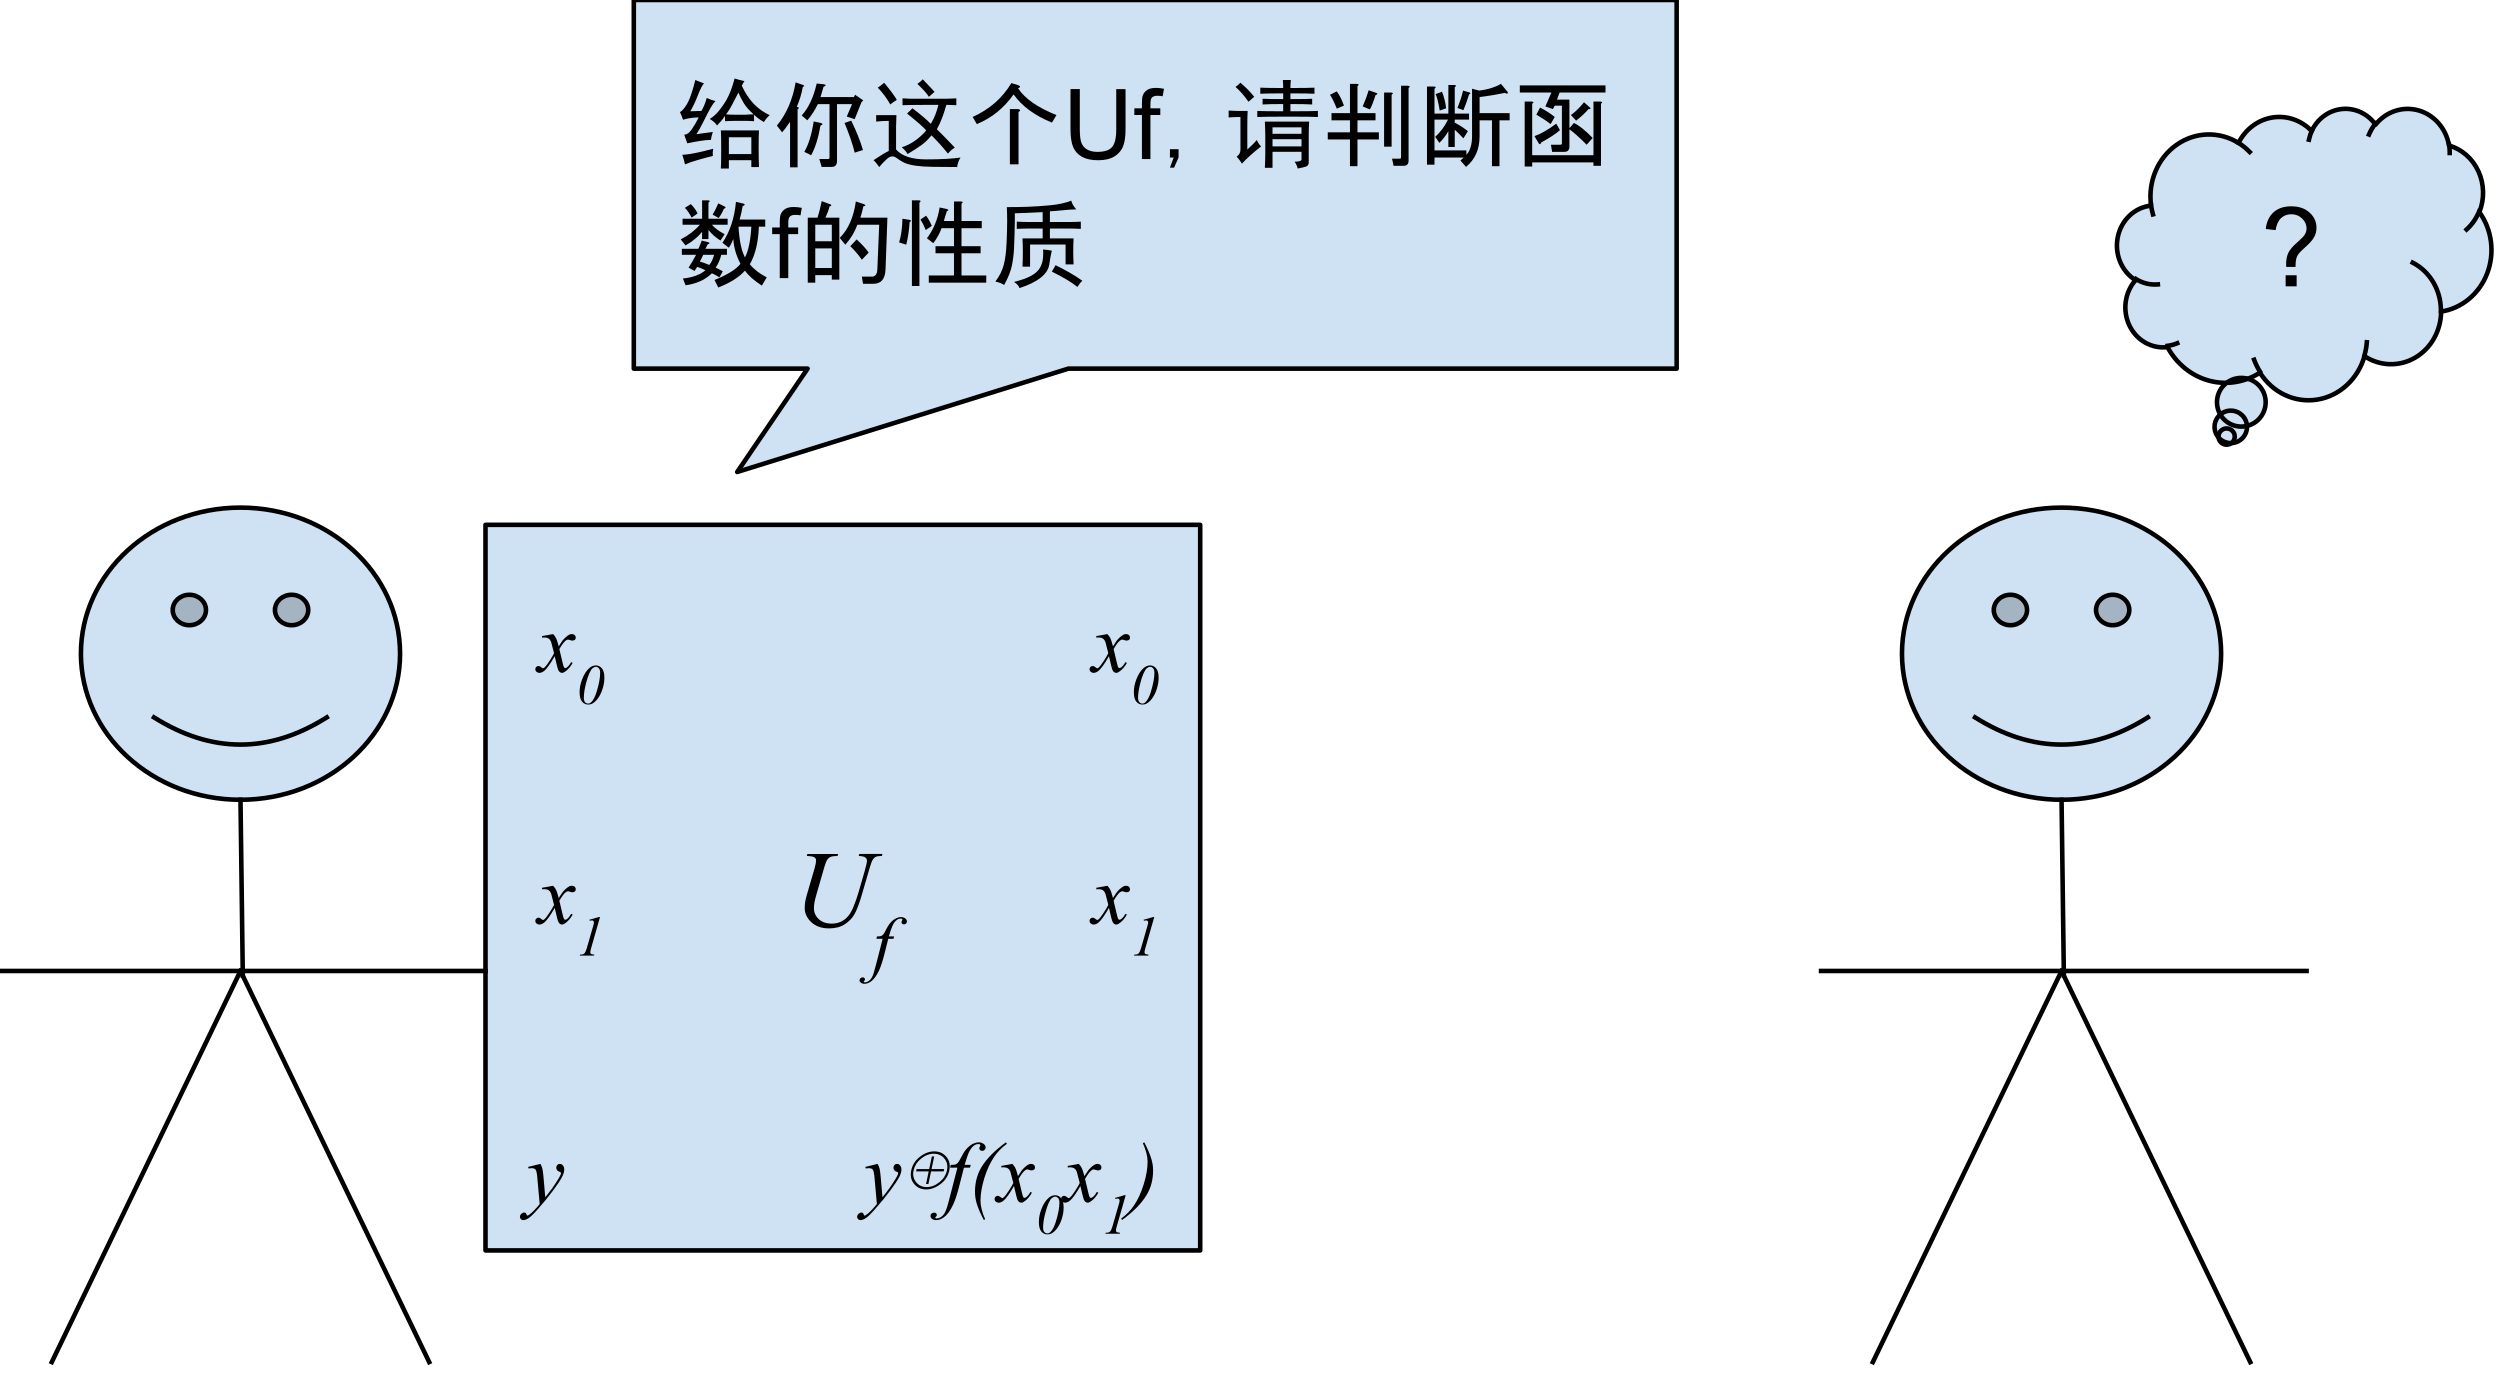 <svg version="1.1" viewBox="0.0 0.0 545.753 300.457" fill="none" stroke="none" stroke-linecap="square" stroke-miterlimit="10" xmlns:xlink="http://www.w3.org/1999/xlink" xmlns="http://www.w3.org/2000/svg"><clipPath id="p.0"><path d="m0 0l545.753 0l0 300.457l-545.753 0l0 -300.457z" clip-rule="nonzero"/></clipPath><g clip-path="url(#p.0)"><path fill="#000000" fill-opacity="0.0" d="m0 0l545.753 0l0 300.457l-545.753 0z" fill-rule="evenodd"/><path fill="#cfe2f3" d="m105.984 114.577l156.022 0l0 158.391l-156.022 0z" fill-rule="evenodd"/><path stroke="#000000" stroke-width="1.0" stroke-linejoin="round" stroke-linecap="butt" d="m105.984 114.577l156.022 0l0 158.391l-156.022 0z" fill-rule="evenodd"/><path fill="#000000" d="m176.247 186.422l6.719 0l-0.125 0.438q-1.031 0.016 -1.484 0.188q-0.438 0.172 -0.75 0.609q-0.297 0.422 -0.641 1.594l-1.625 5.625q-0.438 1.5 -0.516 1.969q-0.141 0.75 -0.141 1.406q0 1.406 1.047 2.391q1.062 0.984 2.828 0.984q1.156 0 2.062 -0.438q0.922 -0.453 1.562 -1.234q0.656 -0.797 1.188 -2.141q0.547 -1.359 0.969 -2.75l1.406 -4.844q0.516 -1.812 0.516 -2.375q0 -0.375 -0.359 -0.656q-0.344 -0.281 -1.438 -0.328l0.125 -0.438l5.047 0l-0.125 0.438q-0.891 0 -1.281 0.172q-0.391 0.156 -0.688 0.609q-0.297 0.438 -0.656 1.703l-1.719 5.891q-0.828 2.875 -1.578 4.234q-0.734 1.359 -2.141 2.281q-1.391 0.922 -3.469 0.922q-2.391 0 -3.859 -1.344q-1.453 -1.359 -1.453 -3.109q0 -0.688 0.125 -1.469q0.094 -0.516 0.453 -1.781l1.578 -5.406q0.328 -1.172 0.328 -1.719q0 -0.438 -0.344 -0.672q-0.328 -0.25 -1.672 -0.312l0.109 -0.438z" fill-rule="nonzero"/><path fill="#000000" d="m195.188 204.422l-0.141 0.516l-1.141 0l-0.859 3.422q-0.578 2.25 -1.156 3.5q-0.812 1.734 -1.766 2.406q-0.719 0.5 -1.438 0.5q-0.469 0 -0.797 -0.281q-0.25 -0.188 -0.25 -0.5q0 -0.25 0.203 -0.438q0.203 -0.188 0.484 -0.188q0.219 0 0.359 0.125q0.141 0.141 0.141 0.312q0 0.172 -0.156 0.328q-0.125 0.109 -0.125 0.156q0 0.078 0.047 0.109q0.078 0.062 0.219 0.062q0.344 0 0.719 -0.219q0.359 -0.203 0.656 -0.625q0.297 -0.422 0.547 -1.203q0.109 -0.328 0.594 -2.172l1.359 -5.297l-1.359 0l0.109 -0.516q0.641 0 0.891 -0.078q0.266 -0.094 0.484 -0.344q0.219 -0.266 0.562 -0.953q0.453 -0.938 0.875 -1.453q0.578 -0.703 1.219 -1.047q0.641 -0.344 1.203 -0.344q0.594 0 0.953 0.297q0.359 0.297 0.359 0.656q0 0.266 -0.188 0.453q-0.172 0.188 -0.453 0.188q-0.25 0 -0.406 -0.141q-0.141 -0.141 -0.141 -0.328q0 -0.125 0.094 -0.312q0.109 -0.188 0.109 -0.25q0 -0.109 -0.078 -0.156q-0.094 -0.078 -0.297 -0.078q-0.484 0 -0.875 0.312q-0.531 0.406 -0.938 1.297q-0.219 0.453 -0.781 2.281l1.156 0z" fill-rule="nonzero"/><path fill="#000000" fill-opacity="0.0" d="m108.515 119.748l55.663 0l0 26.511l-55.663 0z" fill-rule="evenodd"/><path fill="#000000" d="m120.749 138.418q0.453 0.484 0.672 0.953q0.172 0.328 0.547 1.719l0.797 -1.203q0.328 -0.438 0.781 -0.828q0.453 -0.391 0.797 -0.547q0.219 -0.094 0.484 -0.094q0.391 0 0.625 0.219q0.234 0.203 0.234 0.5q0 0.359 -0.141 0.484q-0.25 0.219 -0.578 0.219q-0.203 0 -0.422 -0.078q-0.422 -0.141 -0.562 -0.141q-0.219 0 -0.531 0.25q-0.562 0.469 -1.344 1.828l0.75 3.141q0.172 0.719 0.281 0.859q0.125 0.141 0.25 0.141q0.188 0 0.438 -0.203q0.5 -0.422 0.859 -1.094l0.328 0.156q-0.578 1.078 -1.469 1.781q-0.5 0.406 -0.844 0.406q-0.516 0 -0.812 -0.578q-0.188 -0.344 -0.797 -3.062q-1.406 2.469 -2.266 3.188q-0.562 0.453 -1.078 0.453q-0.359 0 -0.672 -0.266q-0.219 -0.203 -0.219 -0.531q0 -0.312 0.203 -0.5q0.203 -0.203 0.5 -0.203q0.281 0 0.609 0.281q0.234 0.219 0.375 0.219q0.109 0 0.281 -0.141q0.422 -0.359 1.156 -1.5q0.75 -1.156 0.969 -1.656q-0.562 -2.219 -0.609 -2.344q-0.203 -0.594 -0.547 -0.828q-0.328 -0.25 -0.984 -0.25q-0.219 0 -0.484 0.016l0 -0.328l2.422 -0.438z" fill-rule="nonzero"/><path fill="#000000" d="m130.092 145.261q0.781 0 1.312 0.656q0.531 0.641 0.531 2.047q0 1.203 -0.406 2.453q-0.391 1.25 -1.094 2.172q-0.578 0.719 -1.203 1.047q-0.359 0.172 -0.844 0.172q-0.797 0 -1.328 -0.641q-0.531 -0.656 -0.531 -2.062q0 -1.391 0.547 -2.797q0.625 -1.641 1.594 -2.484q0.641 -0.562 1.422 -0.562zm0.016 0.312q-0.359 0 -0.719 0.281q-0.359 0.281 -0.75 1.156q-0.391 0.875 -0.734 2.25q-0.453 1.797 -0.453 3.062q0 0.641 0.266 0.953q0.281 0.312 0.672 0.312q0.359 0 0.625 -0.25q0.703 -0.656 1.203 -2.234q0.797 -2.594 0.797 -4.219q0 -0.672 -0.281 -0.984q-0.266 -0.328 -0.625 -0.328z" fill-rule="nonzero"/><path fill="#000000" fill-opacity="0.0" d="m108.515 174.692l55.663 0l0 26.511l-55.663 0z" fill-rule="evenodd"/><path fill="#000000" d="m120.749 193.362q0.453 0.484 0.672 0.953q0.172 0.328 0.547 1.719l0.797 -1.203q0.328 -0.438 0.781 -0.828q0.453 -0.391 0.797 -0.547q0.219 -0.094 0.484 -0.094q0.391 0 0.625 0.219q0.234 0.203 0.234 0.5q0 0.359 -0.141 0.484q-0.25 0.219 -0.578 0.219q-0.203 0 -0.422 -0.078q-0.422 -0.141 -0.562 -0.141q-0.219 0 -0.531 0.25q-0.562 0.469 -1.344 1.828l0.75 3.141q0.172 0.719 0.281 0.859q0.125 0.141 0.25 0.141q0.188 0 0.438 -0.203q0.5 -0.422 0.859 -1.094l0.328 0.156q-0.578 1.078 -1.469 1.781q-0.5 0.406 -0.844 0.406q-0.516 0 -0.812 -0.578q-0.188 -0.344 -0.797 -3.062q-1.406 2.469 -2.266 3.188q-0.562 0.453 -1.078 0.453q-0.359 0 -0.672 -0.266q-0.219 -0.203 -0.219 -0.531q0 -0.312 0.203 -0.5q0.203 -0.203 0.5 -0.203q0.281 0 0.609 0.281q0.234 0.219 0.375 0.219q0.109 0 0.281 -0.141q0.422 -0.359 1.156 -1.5q0.75 -1.156 0.969 -1.656q-0.562 -2.219 -0.609 -2.344q-0.203 -0.594 -0.547 -0.828q-0.328 -0.25 -0.984 -0.25q-0.219 0 -0.484 0.016l0 -0.328l2.422 -0.438z" fill-rule="nonzero"/><path fill="#000000" d="m130.983 200.206l-1.953 6.812q-0.172 0.594 -0.172 0.859q0 0.234 0.156 0.359q0.156 0.109 0.734 0.156l-0.062 0.219l-3.125 0l0.078 -0.219q0.5 -0.016 0.656 -0.078q0.25 -0.109 0.375 -0.297q0.203 -0.281 0.422 -1.0l1.406 -4.891q0.125 -0.438 0.141 -0.516q0.016 -0.125 0.016 -0.234q0 -0.219 -0.125 -0.328q-0.109 -0.125 -0.312 -0.125q-0.156 0 -0.484 0.078l-0.078 -0.219l2.047 -0.578l0.281 0z" fill-rule="nonzero"/><path fill="#000000" fill-opacity="0.0" d="m105.984 235.409l55.663 0l0 26.828l-55.663 0z" fill-rule="evenodd"/><path fill="#000000" d="m117.968 254.079q0.312 0.531 0.422 1.0q0.125 0.453 0.25 1.797l0.391 4.484q0.547 -0.656 1.594 -2.078q0.5 -0.688 1.234 -1.875q0.438 -0.734 0.547 -1.031q0.047 -0.141 0.047 -0.297q0 -0.094 -0.062 -0.156q-0.062 -0.078 -0.328 -0.156q-0.266 -0.094 -0.453 -0.312q-0.172 -0.234 -0.172 -0.547q0 -0.359 0.219 -0.594q0.219 -0.234 0.547 -0.234q0.406 0 0.688 0.344q0.281 0.328 0.281 0.906q0 0.719 -0.5 1.656q-0.484 0.922 -1.891 2.844q-1.406 1.906 -3.391 4.156q-1.375 1.562 -2.047 1.969q-0.656 0.406 -1.141 0.406q-0.281 0 -0.484 -0.219q-0.219 -0.219 -0.219 -0.5q0 -0.359 0.297 -0.656q0.297 -0.281 0.641 -0.281q0.172 0 0.297 0.078q0.078 0.047 0.172 0.266q0.078 0.219 0.141 0.281q0.047 0.047 0.109 0.047q0.062 0 0.203 -0.094q0.5 -0.297 1.156 -0.969q0.875 -0.906 1.297 -1.469l-0.516 -5.766q-0.125 -1.438 -0.375 -1.75q-0.25 -0.312 -0.859 -0.312q-0.188 0 -0.688 0.062l-0.078 -0.344l2.672 -0.656z" fill-rule="nonzero"/><path fill="#000000" fill-opacity="0.0" d="m206.343 119.748l55.663 0l0 26.511l-55.663 0z" fill-rule="evenodd"/><path fill="#000000" d="m241.741 138.418q0.453 0.484 0.672 0.953q0.172 0.328 0.547 1.719l0.797 -1.203q0.328 -0.438 0.781 -0.828q0.453 -0.391 0.797 -0.547q0.219 -0.094 0.484 -0.094q0.391 0 0.625 0.219q0.234 0.203 0.234 0.5q0 0.359 -0.141 0.484q-0.25 0.219 -0.578 0.219q-0.203 0 -0.422 -0.078q-0.422 -0.141 -0.562 -0.141q-0.219 0 -0.531 0.25q-0.562 0.469 -1.344 1.828l0.75 3.141q0.172 0.719 0.281 0.859q0.125 0.141 0.25 0.141q0.188 0 0.438 -0.203q0.5 -0.422 0.859 -1.094l0.328 0.156q-0.578 1.078 -1.469 1.781q-0.5 0.406 -0.844 0.406q-0.516 0 -0.812 -0.578q-0.188 -0.344 -0.797 -3.062q-1.406 2.469 -2.266 3.188q-0.562 0.453 -1.078 0.453q-0.359 0 -0.672 -0.266q-0.219 -0.203 -0.219 -0.531q0 -0.312 0.203 -0.5q0.203 -0.203 0.5 -0.203q0.281 0 0.609 0.281q0.234 0.219 0.375 0.219q0.109 0 0.281 -0.141q0.422 -0.359 1.156 -1.5q0.75 -1.156 0.969 -1.656q-0.562 -2.219 -0.609 -2.344q-0.203 -0.594 -0.547 -0.828q-0.328 -0.25 -0.984 -0.25q-0.219 0 -0.484 0.016l0 -0.328l2.422 -0.438z" fill-rule="nonzero"/><path fill="#000000" d="m251.084 145.261q0.781 0 1.312 0.656q0.531 0.641 0.531 2.047q0 1.203 -0.406 2.453q-0.391 1.25 -1.094 2.172q-0.578 0.719 -1.203 1.047q-0.359 0.172 -0.844 0.172q-0.797 0 -1.328 -0.641q-0.531 -0.656 -0.531 -2.062q0 -1.391 0.547 -2.797q0.625 -1.641 1.594 -2.484q0.641 -0.562 1.422 -0.562zm0.016 0.312q-0.359 0 -0.719 0.281q-0.359 0.281 -0.75 1.156q-0.391 0.875 -0.734 2.25q-0.453 1.797 -0.453 3.062q0 0.641 0.266 0.953q0.281 0.312 0.672 0.312q0.359 0 0.625 -0.25q0.703 -0.656 1.203 -2.234q0.797 -2.594 0.797 -4.219q0 -0.672 -0.281 -0.984q-0.266 -0.328 -0.625 -0.328z" fill-rule="nonzero"/><path fill="#000000" fill-opacity="0.0" d="m206.343 174.692l55.663 0l0 26.511l-55.663 0z" fill-rule="evenodd"/><path fill="#000000" d="m241.741 193.362q0.453 0.484 0.672 0.953q0.172 0.328 0.547 1.719l0.797 -1.203q0.328 -0.438 0.781 -0.828q0.453 -0.391 0.797 -0.547q0.219 -0.094 0.484 -0.094q0.391 0 0.625 0.219q0.234 0.203 0.234 0.5q0 0.359 -0.141 0.484q-0.25 0.219 -0.578 0.219q-0.203 0 -0.422 -0.078q-0.422 -0.141 -0.562 -0.141q-0.219 0 -0.531 0.25q-0.562 0.469 -1.344 1.828l0.75 3.141q0.172 0.719 0.281 0.859q0.125 0.141 0.25 0.141q0.188 0 0.438 -0.203q0.5 -0.422 0.859 -1.094l0.328 0.156q-0.578 1.078 -1.469 1.781q-0.5 0.406 -0.844 0.406q-0.516 0 -0.812 -0.578q-0.188 -0.344 -0.797 -3.062q-1.406 2.469 -2.266 3.188q-0.562 0.453 -1.078 0.453q-0.359 0 -0.672 -0.266q-0.219 -0.203 -0.219 -0.531q0 -0.312 0.203 -0.5q0.203 -0.203 0.5 -0.203q0.281 0 0.609 0.281q0.234 0.219 0.375 0.219q0.109 0 0.281 -0.141q0.422 -0.359 1.156 -1.5q0.75 -1.156 0.969 -1.656q-0.562 -2.219 -0.609 -2.344q-0.203 -0.594 -0.547 -0.828q-0.328 -0.25 -0.984 -0.25q-0.219 0 -0.484 0.016l0 -0.328l2.422 -0.438z" fill-rule="nonzero"/><path fill="#000000" d="m251.974 200.206l-1.953 6.812q-0.172 0.594 -0.172 0.859q0 0.234 0.156 0.359q0.156 0.109 0.734 0.156l-0.062 0.219l-3.125 0l0.078 -0.219q0.5 -0.016 0.656 -0.078q0.25 -0.109 0.375 -0.297q0.203 -0.281 0.422 -1.0l1.406 -4.891q0.125 -0.438 0.141 -0.516q0.016 -0.125 0.016 -0.234q0 -0.219 -0.125 -0.328q-0.109 -0.125 -0.312 -0.125q-0.156 0 -0.484 0.078l-0.078 -0.219l2.047 -0.578l0.281 0z" fill-rule="nonzero"/><path fill="#000000" fill-opacity="0.0" d="m173.446 235.409l88.537 0l0 26.511l-88.537 0z" fill-rule="evenodd"/><path fill="#000000" d="m191.579 254.079q0.312 0.531 0.422 1.0q0.125 0.453 0.25 1.797l0.391 4.484q0.547 -0.656 1.594 -2.078q0.5 -0.688 1.234 -1.875q0.438 -0.734 0.547 -1.031q0.047 -0.141 0.047 -0.297q0 -0.094 -0.062 -0.156q-0.062 -0.078 -0.328 -0.156q-0.266 -0.094 -0.453 -0.312q-0.172 -0.234 -0.172 -0.547q0 -0.359 0.219 -0.594q0.219 -0.234 0.547 -0.234q0.406 0 0.688 0.344q0.281 0.328 0.281 0.906q0 0.719 -0.5 1.656q-0.484 0.922 -1.891 2.844q-1.406 1.906 -3.391 4.156q-1.375 1.562 -2.047 1.969q-0.656 0.406 -1.141 0.406q-0.281 0 -0.484 -0.219q-0.219 -0.219 -0.219 -0.5q0 -0.359 0.297 -0.656q0.297 -0.281 0.641 -0.281q0.172 0 0.297 0.078q0.078 0.047 0.172 0.266q0.078 0.219 0.141 0.281q0.047 0.047 0.109 0.047q0.062 0 0.203 -0.094q0.5 -0.297 1.156 -0.969q0.875 -0.906 1.297 -1.469l-0.516 -5.766q-0.125 -1.438 -0.375 -1.75q-0.25 -0.312 -0.859 -0.312q-0.188 0 -0.688 0.062l-0.078 -0.344l2.672 -0.656z" fill-rule="nonzero"/><path fill="#000000" d="m203.251 255.72l-0.578 2.75l-0.516 0l0.578 -2.75l-2.75 0l0.109 -0.516l2.75 0l0.578 -2.75l0.516 0l-0.578 2.75l2.75 0l-0.109 0.516l-2.75 0zm-0.953 3.422q1.484 0 2.844 -1.125q1.266 -1.031 1.578 -2.516q0.312 -1.484 -0.516 -2.531q-0.875 -1.109 -2.359 -1.109q-1.484 0 -2.828 1.109q-1.266 1.047 -1.578 2.531q-0.312 1.484 0.516 2.516q0.859 1.125 2.344 1.125zm3.234 -0.828q-1.641 1.344 -3.344 1.344q-1.703 0 -2.688 -1.266q-0.938 -1.188 -0.578 -2.891q0.359 -1.703 1.703 -2.828q1.625 -1.328 3.328 -1.328q1.703 0 2.703 1.266q0.938 1.188 0.578 2.891q-0.359 1.703 -1.703 2.813z" fill-rule="nonzero"/><path fill="#000000" d="m211.907 254.298l-0.156 0.609l-1.328 0l-1.016 3.984q-0.656 2.625 -1.328 4.062q-0.953 2.031 -2.062 2.812q-0.844 0.594 -1.672 0.594q-0.547 0 -0.938 -0.328q-0.281 -0.234 -0.281 -0.594q0 -0.297 0.234 -0.516q0.234 -0.203 0.578 -0.203q0.234 0 0.406 0.156q0.172 0.156 0.172 0.344q0 0.203 -0.188 0.375q-0.156 0.125 -0.156 0.203q0 0.078 0.062 0.125q0.094 0.062 0.266 0.062q0.391 0 0.828 -0.25q0.422 -0.25 0.766 -0.734q0.328 -0.484 0.625 -1.406q0.141 -0.375 0.688 -2.516l1.594 -6.172l-1.594 0l0.125 -0.609q0.766 0 1.062 -0.094q0.297 -0.109 0.547 -0.406q0.25 -0.297 0.656 -1.109q0.531 -1.094 1.031 -1.688q0.672 -0.812 1.406 -1.219q0.75 -0.406 1.406 -0.406q0.688 0 1.109 0.359q0.422 0.344 0.422 0.75q0 0.312 -0.219 0.531q-0.203 0.219 -0.531 0.219q-0.281 0 -0.469 -0.156q-0.172 -0.172 -0.172 -0.391q0 -0.141 0.109 -0.359q0.125 -0.219 0.125 -0.281q0 -0.141 -0.078 -0.203q-0.109 -0.094 -0.344 -0.094q-0.578 0 -1.031 0.375q-0.609 0.484 -1.094 1.516q-0.25 0.531 -0.891 2.656l1.328 0zm3.152 11.875l-0.297 0.141q-1.094 -2.062 -1.562 -3.641q-0.359 -1.25 -0.359 -2.5q0 -2.938 1.344 -5.266q1.672 -2.828 5.406 -5.531l0.219 0.312q-1.688 1.25 -2.75 2.797q-1.328 1.938 -2.172 4.672q-0.844 2.734 -0.844 4.969q0 1.719 1.016 4.047zm5.947 -12.094q0.453 0.484 0.672 0.953q0.172 0.328 0.547 1.719l0.797 -1.203q0.328 -0.438 0.781 -0.828q0.453 -0.391 0.797 -0.547q0.219 -0.094 0.484 -0.094q0.391 0 0.625 0.219q0.234 0.203 0.234 0.5q0 0.359 -0.141 0.484q-0.25 0.219 -0.578 0.219q-0.203 0 -0.422 -0.078q-0.422 -0.141 -0.562 -0.141q-0.219 0 -0.531 0.25q-0.562 0.469 -1.344 1.828l0.75 3.141q0.172 0.719 0.281 0.859q0.125 0.141 0.25 0.141q0.188 0 0.438 -0.203q0.5 -0.422 0.859 -1.094l0.328 0.156q-0.578 1.078 -1.469 1.781q-0.5 0.406 -0.844 0.406q-0.516 0 -0.812 -0.578q-0.188 -0.344 -0.797 -3.062q-1.406 2.469 -2.266 3.188q-0.562 0.453 -1.078 0.453q-0.359 0 -0.672 -0.266q-0.219 -0.203 -0.219 -0.531q0 -0.312 0.203 -0.5q0.203 -0.203 0.5 -0.203q0.281 0 0.609 0.281q0.234 0.219 0.375 0.219q0.109 0 0.281 -0.141q0.422 -0.359 1.156 -1.5q0.75 -1.156 0.969 -1.656q-0.562 -2.219 -0.609 -2.344q-0.203 -0.594 -0.547 -0.828q-0.328 -0.25 -0.984 -0.25q-0.219 0 -0.484 0.016l0 -0.328l2.422 -0.438z" fill-rule="nonzero"/><path fill="#000000" d="m230.349 260.923q0.781 0 1.312 0.656q0.531 0.641 0.531 2.047q0 1.203 -0.406 2.453q-0.391 1.25 -1.094 2.172q-0.578 0.719 -1.203 1.047q-0.359 0.172 -0.844 0.172q-0.797 0 -1.328 -0.641q-0.531 -0.656 -0.531 -2.062q0 -1.391 0.547 -2.797q0.625 -1.641 1.594 -2.484q0.641 -0.562 1.422 -0.562zm0.016 0.312q-0.359 0 -0.719 0.281q-0.359 0.281 -0.75 1.156q-0.391 0.875 -0.734 2.25q-0.453 1.797 -0.453 3.062q0 0.641 0.266 0.953q0.281 0.312 0.672 0.312q0.359 0 0.625 -0.25q0.703 -0.656 1.203 -2.234q0.797 -2.594 0.797 -4.219q0 -0.672 -0.281 -0.984q-0.266 -0.328 -0.625 -0.328z" fill-rule="nonzero"/><path fill="#000000" d="m235.505 254.079q0.453 0.484 0.672 0.953q0.172 0.328 0.547 1.719l0.797 -1.203q0.328 -0.438 0.781 -0.828q0.453 -0.391 0.797 -0.547q0.219 -0.094 0.484 -0.094q0.391 0 0.625 0.219q0.234 0.203 0.234 0.5q0 0.359 -0.141 0.484q-0.25 0.219 -0.578 0.219q-0.203 0 -0.422 -0.078q-0.422 -0.141 -0.562 -0.141q-0.219 0 -0.531 0.25q-0.562 0.469 -1.344 1.828l0.75 3.141q0.172 0.719 0.281 0.859q0.125 0.141 0.25 0.141q0.188 0 0.438 -0.203q0.5 -0.422 0.859 -1.094l0.328 0.156q-0.578 1.078 -1.469 1.781q-0.5 0.406 -0.844 0.406q-0.516 0 -0.812 -0.578q-0.188 -0.344 -0.797 -3.062q-1.406 2.469 -2.266 3.188q-0.562 0.453 -1.078 0.453q-0.359 0 -0.672 -0.266q-0.219 -0.203 -0.219 -0.531q0 -0.312 0.203 -0.5q0.203 -0.203 0.5 -0.203q0.281 0 0.609 0.281q0.234 0.219 0.375 0.219q0.109 0 0.281 -0.141q0.422 -0.359 1.156 -1.5q0.75 -1.156 0.969 -1.656q-0.562 -2.219 -0.609 -2.344q-0.203 -0.594 -0.547 -0.828q-0.328 -0.25 -0.984 -0.25q-0.219 0 -0.484 0.016l0 -0.328l2.422 -0.438z" fill-rule="nonzero"/><path fill="#000000" d="m245.739 260.923l-1.953 6.812q-0.172 0.594 -0.172 0.859q0 0.234 0.156 0.359q0.156 0.109 0.734 0.156l-0.062 0.219l-3.125 0l0.078 -0.219q0.5 -0.016 0.656 -0.078q0.25 -0.109 0.375 -0.297q0.203 -0.281 0.422 -1.0l1.406 -4.891q0.125 -0.438 0.141 -0.516q0.016 -0.125 0.016 -0.234q0 -0.219 -0.125 -0.328q-0.109 -0.125 -0.312 -0.125q-0.156 0 -0.484 0.078l-0.078 -0.219l2.047 -0.578l0.281 0z" fill-rule="nonzero"/><path fill="#000000" d="m249.489 249.548l0.312 -0.172q1.078 2.062 1.547 3.641q0.375 1.234 0.375 2.5q0 2.938 -1.359 5.25q-1.688 2.859 -5.406 5.547l-0.219 -0.281q1.688 -1.25 2.75 -2.797q1.328 -1.922 2.172 -4.656q0.859 -2.75 0.859 -4.984q0 -1.719 -1.031 -4.047z" fill-rule="nonzero"/><path fill="#cfe2f3" d="m17.664 142.701l0 0c0 -17.612 15.596 -31.89 34.835 -31.89c19.239 0 34.835 14.278 34.835 31.89c0 17.612 -15.596 31.89 -34.835 31.89c-19.239 0 -34.835 -14.278 -34.835 -31.89z" fill-rule="evenodd"/><path fill="#a5b4c2" d="m37.71 133.163c0 -1.835 1.625 -3.322 3.629 -3.322c2.004 0 3.629 1.487 3.629 3.322c0 1.835 -1.625 3.322 -3.629 3.322c-2.004 0 -3.629 -1.487 -3.629 -3.322m22.32 0c0 -1.835 1.625 -3.322 3.629 -3.322c2.004 0 3.629 1.487 3.629 3.322c0 1.835 -1.625 3.322 -3.629 3.322c-2.004 0 -3.629 -1.487 -3.629 -3.322" fill-rule="evenodd"/><path fill="#000000" fill-opacity="0.0" d="m33.618 156.608q18.881 11.871 37.717 0" fill-rule="evenodd"/><path fill="#000000" fill-opacity="0.0" d="m17.664 142.701l0 0c0 -17.612 15.596 -31.89 34.835 -31.89c19.239 0 34.835 14.278 34.835 31.89c0 17.612 -15.596 31.89 -34.835 31.89c-19.239 0 -34.835 -14.278 -34.835 -31.89z" fill-rule="evenodd"/><path stroke="#000000" stroke-width="1.0" stroke-linejoin="round" stroke-linecap="butt" d="m37.71 133.163c0 -1.835 1.625 -3.322 3.629 -3.322c2.004 0 3.629 1.487 3.629 3.322c0 1.835 -1.625 3.322 -3.629 3.322c-2.004 0 -3.629 -1.487 -3.629 -3.322m22.32 0c0 -1.835 1.625 -3.322 3.629 -3.322c2.004 0 3.629 1.487 3.629 3.322c0 1.835 -1.625 3.322 -3.629 3.322c-2.004 0 -3.629 -1.487 -3.629 -3.322" fill-rule="evenodd"/><path stroke="#000000" stroke-width="1.0" stroke-linejoin="round" stroke-linecap="butt" d="m33.618 156.608q18.881 11.871 37.717 0" fill-rule="evenodd"/><path stroke="#000000" stroke-width="1.0" stroke-linejoin="round" stroke-linecap="butt" d="m17.664 142.701l0 0c0 -17.612 15.596 -31.89 34.835 -31.89c19.239 0 34.835 14.278 34.835 31.89c0 17.612 -15.596 31.89 -34.835 31.89c-19.239 0 -34.835 -14.278 -34.835 -31.89z" fill-rule="evenodd"/><path fill="#000000" fill-opacity="0.0" d="m0 211.961l105.984 0" fill-rule="evenodd"/><path stroke="#000000" stroke-width="1.0" stroke-linejoin="round" stroke-linecap="butt" d="m0 211.961l105.984 0" fill-rule="evenodd"/><path fill="#000000" fill-opacity="0.0" d="m52.499 211.961l-41.197 85.386" fill-rule="evenodd"/><path stroke="#000000" stroke-width="1.0" stroke-linejoin="round" stroke-linecap="butt" d="m52.499 211.961l-41.197 85.386" fill-rule="evenodd"/><path fill="#000000" fill-opacity="0.0" d="m52.499 211.961l41.197 85.386" fill-rule="evenodd"/><path stroke="#000000" stroke-width="1.0" stroke-linejoin="round" stroke-linecap="butt" d="m52.499 211.961l41.197 85.386" fill-rule="evenodd"/><path fill="#000000" fill-opacity="0.0" d="m52.499 174.591l0.504 38.362" fill-rule="evenodd"/><path stroke="#000000" stroke-width="1.0" stroke-linejoin="round" stroke-linecap="butt" d="m52.499 174.591l0.504 38.362" fill-rule="evenodd"/><path fill="#cfe2f3" d="m415.205 142.701l0 0c0 -17.612 15.596 -31.89 34.835 -31.89c19.239 0 34.835 14.278 34.835 31.89c0 17.612 -15.596 31.89 -34.835 31.89c-19.239 0 -34.835 -14.278 -34.835 -31.89z" fill-rule="evenodd"/><path fill="#a5b4c2" d="m435.251 133.163c0 -1.835 1.625 -3.322 3.629 -3.322c2.004 0 3.629 1.487 3.629 3.322c0 1.835 -1.625 3.322 -3.629 3.322c-2.004 0 -3.629 -1.487 -3.629 -3.322m22.32 0c0 -1.835 1.625 -3.322 3.629 -3.322c2.004 0 3.629 1.487 3.629 3.322c0 1.835 -1.625 3.322 -3.629 3.322c-2.004 0 -3.629 -1.487 -3.629 -3.322" fill-rule="evenodd"/><path fill="#000000" fill-opacity="0.0" d="m431.159 156.608q18.881 11.871 37.717 0" fill-rule="evenodd"/><path fill="#000000" fill-opacity="0.0" d="m415.205 142.701l0 0c0 -17.612 15.596 -31.89 34.835 -31.89c19.239 0 34.835 14.278 34.835 31.89c0 17.612 -15.596 31.89 -34.835 31.89c-19.239 0 -34.835 -14.278 -34.835 -31.89z" fill-rule="evenodd"/><path stroke="#000000" stroke-width="1.0" stroke-linejoin="round" stroke-linecap="butt" d="m435.251 133.163c0 -1.835 1.625 -3.322 3.629 -3.322c2.004 0 3.629 1.487 3.629 3.322c0 1.835 -1.625 3.322 -3.629 3.322c-2.004 0 -3.629 -1.487 -3.629 -3.322m22.32 0c0 -1.835 1.625 -3.322 3.629 -3.322c2.004 0 3.629 1.487 3.629 3.322c0 1.835 -1.625 3.322 -3.629 3.322c-2.004 0 -3.629 -1.487 -3.629 -3.322" fill-rule="evenodd"/><path stroke="#000000" stroke-width="1.0" stroke-linejoin="round" stroke-linecap="butt" d="m431.159 156.608q18.881 11.871 37.717 0" fill-rule="evenodd"/><path stroke="#000000" stroke-width="1.0" stroke-linejoin="round" stroke-linecap="butt" d="m415.205 142.701l0 0c0 -17.612 15.596 -31.89 34.835 -31.89c19.239 0 34.835 14.278 34.835 31.89c0 17.612 -15.596 31.89 -34.835 31.89c-19.239 0 -34.835 -14.278 -34.835 -31.89z" fill-rule="evenodd"/><path fill="#000000" fill-opacity="0.0" d="m397.541 211.961l105.984 0" fill-rule="evenodd"/><path stroke="#000000" stroke-width="1.0" stroke-linejoin="round" stroke-linecap="butt" d="m397.541 211.961l105.984 0" fill-rule="evenodd"/><path fill="#000000" fill-opacity="0.0" d="m450.039 211.961l-41.197 85.386" fill-rule="evenodd"/><path stroke="#000000" stroke-width="1.0" stroke-linejoin="round" stroke-linecap="butt" d="m450.039 211.961l-41.197 85.386" fill-rule="evenodd"/><path fill="#000000" fill-opacity="0.0" d="m450.039 211.961l41.197 85.386" fill-rule="evenodd"/><path stroke="#000000" stroke-width="1.0" stroke-linejoin="round" stroke-linecap="butt" d="m450.039 211.961l41.197 85.386" fill-rule="evenodd"/><path fill="#000000" fill-opacity="0.0" d="m450.039 174.591l0.504 38.362" fill-rule="evenodd"/><path stroke="#000000" stroke-width="1.0" stroke-linejoin="round" stroke-linecap="butt" d="m450.039 174.591l0.504 38.362" fill-rule="evenodd"/><path fill="#cfe2f3" d="m138.362 0l37.942 0l0 0l56.913 0l132.798 0l0 46.942l0 0l0 20.118l0 13.412l-132.798 0l-72.284 22.564l15.37 -22.564l-37.942 0l0 -13.412l0 -20.118l0 0z" fill-rule="evenodd"/><path stroke="#000000" stroke-width="1.0" stroke-linejoin="round" stroke-linecap="butt" d="m138.362 0l37.942 0l0 0l56.913 0l132.798 0l0 46.942l0 0l0 20.118l0 13.412l-132.798 0l-72.284 22.564l15.37 -22.564l-37.942 0l0 -13.412l0 -20.118l0 0z" fill-rule="evenodd"/><path fill="#000000" d="m164.018 36.466l0 -1.5l-4.906 0l0 1.828l-1.75 0q0.078 -1.0 0.078 -4.0q0 -3.0 -0.078 -4.328l8.328 0q-0.078 1.078 -0.078 3.828q0 2.75 0.078 4.172l-1.672 0zm-1.5 -18.75q-0.328 0.422 -0.578 1.0q1.078 2.344 2.578 3.922q1.5 1.578 3.5 2.5q-0.75 0.656 -1.25 1.5q-1.328 -0.75 -2.156 -1.594l0 1.422q-0.922 -0.078 -1.672 -0.078l-2.672 0q-1.0 0 -2.0 0.078l0 -1.172q-0.578 0.922 -1.734 2.094q-0.594 -0.844 -1.594 -1.422q1.094 -0.672 2.0 -1.781q0.922 -1.125 1.547 -2.203q0.625 -1.094 1.078 -2.297q0.453 -1.219 0.797 -2.547q1.078 0.328 2.156 0.578zm-8.828 0.5q-0.5 0.422 -1.328 2.547q-0.828 2.125 -1.672 3.531l2.422 -0.078q0.672 -1.078 1.172 -2.828q0.906 0.422 1.906 0.672q-0.5 0.5 -1.0 1.375q-0.5 0.859 -1.547 2.953q-1.031 2.078 -1.609 2.906q2.0 -0.25 3.578 -0.5q-0.328 1.0 -0.422 1.75q-1.0 0 -2.375 0.219q-1.375 0.203 -2.781 0.531q-0.344 -1.0 -0.672 -1.906q0.828 0 1.578 -1.047q0.75 -1.047 1.594 -2.703q-0.844 0 -1.766 0.125q-0.906 0.125 -1.656 0.375q-0.25 -0.75 -0.672 -1.672q0.672 -0.328 1.547 -1.781q0.875 -1.469 1.797 -5.219q1.0 0.422 1.906 0.75zm10.328 15.422l0 -3.672l-4.906 0l0 3.672l4.906 0zm0.5 -8.672q-1.406 -1.25 -2.125 -2.406q-0.703 -1.172 -1.203 -2.344q-0.672 1.25 -1.25 2.422q-0.578 1.172 -1.422 2.328q0.75 0.078 1.75 0.078l2.5 0q0.844 -0.078 1.75 -0.078zm-15.578 8.828q1.422 -0.078 3.172 -0.453q1.75 -0.375 3.578 -0.875q-0.156 0.828 -0.078 1.578q-1.078 0.25 -3.0 0.797q-1.922 0.547 -3.078 1.047q-0.25 -1.172 -0.594 -2.094z" fill-rule="nonzero"/><path fill="#000000" d="m174.112 36.529l-1.641 0l0 -9.938q-1.312 1.891 -1.734 2.297l-1.141 -1.469q3.109 -3.781 4.094 -9.438l1.641 0.578q0.5 0.234 -0.078 0.406q-0.406 2.297 -1.312 4.344l0.328 0.078q0.25 0.25 -0.156 0.5l0 12.641zm5.078 -9.688q0.734 0.25 -0.078 0.578q-0.734 4.172 -2.047 6.469l-1.484 -0.734q1.391 -2.375 2.047 -6.641l1.562 0.328zm-0.078 -5.656l7.297 0l0.25 -0.5l1.797 1.234l-0.406 0.406l-1.469 3.688l-1.734 -0.562l1.156 -2.719l-3.281 0l0 12.391q0 1.312 -1.156 1.312l-2.203 0l-0.5 -1.719l1.891 0q0.328 0 0.328 -0.328l0 -11.656l-2.547 0q-1.062 2.141 -2.297 3.531l-1.234 -1.062q2.219 -2.375 3.281 -6.969l1.562 0.156q0.828 0.172 -0.078 0.578l-0.656 2.219zm6.719 5.156q1.812 3.781 2.547 6.406l-1.797 0.578q-0.656 -2.719 -2.219 -6.484l1.469 -0.5z" fill-rule="nonzero"/><path fill="#000000" d="m199.19 23.638q2.828 2.156 4.0 3.406q1.156 -1.906 1.656 -4.156q-6.328 0 -7.828 0.078l0 -1.5q1.5 0.094 2.344 0.094l6.656 0q1.25 0 2.75 -0.094l0 1.5q-1.672 -0.078 -2.172 -0.078q-0.906 3.25 -2.078 5.328l1.75 1.75q0.922 0.922 2.172 2.25q-0.922 0.578 -1.5 1.328q-0.922 -1.156 -1.641 -1.953q-0.703 -0.797 -1.953 -2.047q-1.078 1.344 -2.25 2.172q-1.156 0.828 -2.984 1.922q-0.25 -0.594 -1.25 -1.5q1.5 -0.422 2.984 -1.5q1.5 -1.094 2.344 -2.172q-0.922 -1.078 -4.172 -3.672l1.172 -1.156zm-8.5 11.328q2.5 -1.672 3.328 -2.0l0 -6.578q-1.406 0 -2.75 0.156l0 -1.406l4.422 0q-0.078 1.5 -0.078 2.5l0 5.0q1.906 2.156 6.578 2.156q4.75 0 7.5 -0.406q-0.594 0.906 -0.75 2.078q-3.172 0 -5.391 -0.047q-2.203 -0.031 -3.656 -0.25q-1.453 -0.203 -2.328 -0.578q-0.875 -0.375 -1.875 -1.125q-1.0 -0.75 -2.094 0.25q-1.078 1.0 -1.656 1.75q-0.75 -1.078 -1.25 -1.5zm2.328 -16.906q2.25 2.75 2.75 3.75q-0.828 0.5 -1.406 1.0q-1.25 -2.172 -2.75 -3.672q0.656 -0.422 1.406 -1.078zm9.75 3.078q-0.422 -0.828 -2.5 -2.828q0.75 -0.5 1.172 -1.0q2.156 2.25 2.578 2.75q-0.5 0.406 -1.25 1.078z" fill-rule="nonzero"/><path fill="#000000" d="m221.268 20.607q-3.188 4.516 -8.031 6.484l-0.906 -1.562q5.5 -2.469 8.453 -7.391l1.391 0.422q0.984 0.328 0.078 0.734q2.219 3.359 8.375 5.828l-0.984 1.641q-5.656 -2.297 -8.375 -6.156zm0.984 3.203q0.828 0.156 0.094 0.656l0 11.406l-1.891 0l0 -12.062l1.797 0z" fill-rule="nonzero"/><path fill="#000000" d="m243.675 19.451l2.031 0l0 8.812q0 2.312 -0.531 3.672q-0.516 1.344 -1.875 2.203q-1.359 0.844 -3.562 0.844q-2.141 0 -3.516 -0.734q-1.359 -0.75 -1.953 -2.141q-0.578 -1.406 -0.578 -3.844l0 -8.812l2.031 0l0 8.812q0 1.984 0.359 2.938q0.375 0.938 1.266 1.453q0.906 0.5 2.219 0.5q2.219 0 3.156 -1.0q0.953 -1.016 0.953 -3.891l0 -8.812zm5.606 15.266l0 -9.609l-1.656 0l0 -1.453l1.656 0l0 -1.172q0 -1.109 0.188 -1.656q0.281 -0.734 0.953 -1.188q0.688 -0.453 1.922 -0.453q0.781 0 1.75 0.188l-0.281 1.641q-0.594 -0.109 -1.109 -0.109q-0.859 0 -1.219 0.375q-0.344 0.359 -0.344 1.359l0 1.016l2.156 0l0 1.453l-2.156 0l0 9.609l-1.859 0z" fill-rule="nonzero"/><path fill="#000000" d="m255.393 32.576l1.891 0l0 1.812l-0.984 2.219l-0.906 0l0.828 -2.219l-0.828 0l0 -1.812z" fill-rule="nonzero"/><path fill="#000000" d="m276.214 29.888q0 -1.422 -0.094 -3.344l9.672 0q-0.094 1.422 -0.094 2.844l0 6.0q0 0.75 -0.547 0.953q-0.531 0.203 -1.859 0.453q-0.172 -0.75 -0.672 -1.5q1.5 0 1.5 -0.5l0 -1.656l-6.328 0l0 3.5l-1.672 0q0.094 -1.672 0.094 -3.25l0 -3.5zm-1.75 -5.672q1.328 0.078 5.656 0.078l0 -1.578q-3.156 0 -4.5 0.094l0 -1.25q1.344 0.078 4.5 0.078l0 -1.25q-3.578 0 -5.0 0.078l0 -1.328q1.5 0.078 5.0 0.078q0 -0.906 -0.078 -1.75l1.75 0q-0.094 0.922 -0.094 1.75q3.922 0 5.25 -0.078l0 1.328q-1.328 -0.078 -5.25 -0.078l0 1.25q3.672 0 4.75 -0.078l0 1.25q-1.25 -0.094 -4.75 -0.094l0 1.578q4.75 0 6.0 -0.078l0 1.328q-1.078 -0.078 -6.5 -0.078q-5.328 0 -6.734 0.078l0 -1.328zm0.828 7.75q-1.078 0.828 -2.25 1.875q-1.172 1.047 -1.922 1.875q-0.578 -0.922 -1.156 -1.5q0.828 -0.578 0.828 -1.578l0 -7.094q-1.25 0 -2.578 0.094l0 -1.5q1.078 0.078 1.75 0.078l2.406 0q-0.078 1.328 -0.078 3.0l0 5.422q1.328 -1.172 2.078 -2.094q0.344 0.844 0.922 1.422zm8.828 0l0 -1.578l-6.328 0l0 1.578l6.328 0zm0 -2.75l0 -1.422l-6.328 0l0 1.422l6.328 0zm-11.578 -7.0q-1.25 -1.828 -2.828 -3.25q0.578 -0.406 1.078 -0.906q1.922 1.656 3.0 3.078q-0.75 0.672 -1.25 1.078z" fill-rule="nonzero"/><path fill="#000000" d="m297.479 23.232q0.734 -1.641 1.312 -3.531l1.641 0.578q0.578 0.25 -0.156 0.484q-0.75 2.391 -1.234 3.125l-1.562 -0.656zm-5.656 0.484q-0.734 -1.875 -1.484 -3.031l1.484 -0.734q0.906 1.234 1.562 3.109l-1.562 0.656zm11.891 -3.516q0.656 0.078 0.078 0.484l0 11.328l-1.641 0l0 -11.812l1.562 0zm3.688 -1.484q0.656 0.078 0.094 0.5l0 15.828q0 1.156 -1.078 1.156l-2.203 0l-0.328 -1.562l1.641 0q0.328 0 0.328 -0.328l0 -15.594l1.547 0zm-7.125 7.547l-3.938 0l0 2.625l4.672 0l0 1.562l-4.672 0l0 5.828l-1.641 0l0 -5.828l-4.844 0l0 -1.562l4.844 0l0 -2.625l-4.031 0l0 -1.562l4.031 0l0 -6.391l1.547 0q0.656 0.078 0.094 0.484l0 5.906l3.938 0l0 1.562zm17.875 -2.703q0.828 -1.969 1.234 -3.781l1.469 0.422q0.328 0.234 -0.156 0.406q-0.5 1.719 -1.234 3.438l-1.312 -0.484zm11.0 -3.453q0.078 0.578 -0.656 0.172q-2.719 0.578 -5.5 0.906l0 3.516l6.562 0l0 1.562l-2.219 0l0 10.016l-1.641 0l0 -10.016l-2.703 0l0 3.531q0 4.188 -2.953 6.641l-1.234 -1.391l0.734 -0.656l-6.391 0l0 1.562l-1.641 0l0 -17.062l1.562 0q0.656 0.078 0.078 0.484l0 5.422l3.031 0l0 -6.234l1.312 0q0.656 0.078 0.078 0.484l0 5.75l3.125 0l0 1.312l-3.125 0l0 0.656q1.812 0.984 2.875 1.875l-0.984 1.562q-0.734 -0.812 -1.891 -1.891l0 3.781l-1.391 0l0 -3.453q-0.906 1.562 -1.969 2.547l-0.906 -1.312q1.734 -1.562 2.797 -3.766l-2.953 0l0 6.719l6.969 0l0 0.984q1.234 -1.391 1.234 -4.094l0 -10.344l1.562 0.406q2.781 -0.328 4.75 -1.469l1.484 1.797zm-14.859 4.031q-0.406 -2.469 -0.891 -3.609l1.391 -0.5q0.656 1.641 0.906 3.609l-1.406 0.5zm29.297 2.703q1.719 0.812 4.094 3.281l-1.312 1.469q-2.453 -2.453 -3.766 -3.359l0 3.781q0 1.141 -1.156 1.141l-2.625 0l-0.25 -1.562l2.062 0q0.328 0 0.328 -0.328l0 -8.203l-1.562 0l-0.406 0.75l-1.641 -0.578l1.312 -3.031l-6.891 0l0 -1.562l18.703 0l0 1.562l-10.016 0l-0.578 1.547l2.719 0l0 6.234l0.984 -1.141zm4.266 -4.672l1.547 0q0.656 0.078 0.094 0.484l0 13.547l-1.641 0l0 -0.75l-13.375 0l0 0.906l-1.641 0l0 -14.188l1.562 0q0.656 0.078 0.078 0.484l0 11.234l13.375 0l0 -11.719zm-0.75 1.312q0.328 0.406 -0.328 0.328q-1.141 1.312 -2.703 2.531l-1.141 -1.219q1.469 -1.078 2.859 -2.797l1.312 1.156zm-10.906 0q1.891 0.984 3.203 2.047l-0.906 1.562q-1.391 -1.078 -3.109 -2.062l0.812 -1.547zm4.344 4.922q-1.141 1.062 -4.094 2.703q-0.172 0.578 -0.5 0.25l-0.984 -1.641q1.969 -0.656 4.766 -2.719l0.812 1.406z" fill-rule="nonzero"/><path fill="#000000" d="m162.628 56.201q1.141 -2.219 1.391 -6.719l-2.797 0q0.25 4.5 1.406 6.719zm3.031 -6.719q-0.172 5.078 -1.969 8.203q1.312 1.641 3.688 2.859l-1.062 1.812q-2.625 -1.719 -3.688 -3.281q-1.891 2.141 -5.828 3.688l-0.828 -1.641q4.266 -1.719 5.672 -3.531q-1.406 -2.703 -1.562 -5.406q-0.5 1.234 -0.984 1.891l-1.391 -1.078q2.453 -3.609 2.953 -8.938l1.719 0.406q0.484 0.328 -0.25 0.5q-0.25 1.469 -0.656 2.953l5.578 0l0 1.562l-1.391 0zm-7.625 -3.938q-0.5 1.219 -1.156 2.047l-1.312 -0.734q0.656 -1.078 1.234 -2.469l1.469 0.734q0.328 0.328 -0.234 0.422zm-5.25 11.562q1.141 0.328 2.047 0.734q0.656 -0.734 1.062 -2.219l-2.375 0q-0.328 0.75 -0.734 1.484zm-1.156 2.047l-1.312 -0.734q0.828 -1.234 1.641 -2.797l-3.109 0l0 -1.312l3.609 0q0.484 -1.062 0.734 -1.797l1.562 0.406q0.328 0.328 -0.25 0.406l-0.5 0.984l4.688 0l0 1.312l-1.234 0q-0.406 1.641 -1.234 2.797q0.734 0.328 1.562 0.812l-0.734 1.312q-0.906 -0.562 -1.641 -0.891q-2.141 2.125 -5.75 2.625l-0.578 -1.484q3.203 -0.328 4.922 -1.797q-0.891 -0.422 -1.797 -0.75l-0.578 0.906zm1.641 -15.422l1.312 0q0.656 0.078 0.078 0.5l0 3.516l4.188 0l0 1.312l-3.438 0q0.891 1.078 2.781 2.062l-0.906 1.391q-1.391 -0.828 -2.625 -2.297l0 1.969l-1.391 0l0 -1.562q-1.312 1.641 -3.609 2.953l-1.062 -1.312q2.547 -1.312 4.188 -3.203l-3.781 0l0 -1.312l4.266 0l0 -4.016zm-2.297 3.781q-0.578 -1.234 -1.469 -2.141l1.312 -0.812q0.984 0.984 1.469 2.047l-1.312 0.906z" fill-rule="nonzero"/><path fill="#000000" d="m170.222 60.716l0 -9.609l-1.656 0l0 -1.453l1.656 0l0 -1.172q0 -1.109 0.188 -1.656q0.281 -0.734 0.953 -1.188q0.688 -0.453 1.922 -0.453q0.781 0 1.75 0.188l-0.281 1.641q-0.594 -0.109 -1.109 -0.109q-0.859 0 -1.219 0.375q-0.344 0.359 -0.344 1.359l0 1.016l2.156 0l0 1.453l-2.156 0l0 9.609l-1.859 0z" fill-rule="nonzero"/><path fill="#000000" d="m187.163 49.06q-0.812 2.297 -2.625 4.359l-1.219 -1.484q2.781 -2.781 3.516 -7.953l1.734 0.578q0.734 0.328 -0.094 0.484q-0.234 1.156 -0.656 2.469l5.906 0l-0.406 11.156q-0.078 3.281 -2.625 3.281l-2.297 0l-0.25 -1.562l2.141 0q1.141 0 1.234 -1.484l0.406 -9.844l-4.766 0zm0.984 7.641q-1.141 -1.641 -2.531 -2.953l1.391 -1.484q1.641 1.484 2.625 2.875l-1.484 1.562zm-9.672 -9.188q0.484 -1.562 0.906 -3.609l1.969 0.734q0.328 0.328 -0.25 0.406q-0.25 1.062 -0.906 2.469l3.031 0l0 13.531l-1.641 0l0 -0.984l-3.609 0l0 1.641l-1.641 0l0 -14.188l2.141 0zm3.109 1.547l-3.609 0l0 3.609l3.609 0l0 -3.609zm0 5.172l-3.609 0l0 4.266l3.609 0l0 -4.266zm24.453 -5.984l2.219 0l0 -4.266l1.547 0q0.656 0.078 0.094 0.484l0 3.781l4.422 0l0 1.562l-4.422 0l0 3.938l4.172 0l0 1.547l-4.172 0l0 4.844l5.406 0l0 1.562l-12.547 0l0 -1.562l5.5 0l0 -4.844l-4.031 0l0 -1.547l4.031 0l0 -3.938l-2.719 0q-0.562 1.641 -1.797 3.281l-1.391 -1.078q2.125 -2.781 2.781 -6.719l1.562 0.328q0.656 0.25 0 0.484l-0.656 2.141zm-6.969 -4.516l1.547 0q0.656 0.078 0.094 0.5l0 18.203l-1.641 0l0 -18.703zm3.109 3.359q0.734 0.984 1.234 2.219l-1.312 0.906q-0.578 -1.391 -1.156 -2.297l1.234 -0.828zm-3.609 0.906q0.578 0.172 0 0.5q-0.156 2.625 -0.734 4.922l-1.562 -0.5q0.656 -2.047 0.734 -5.172l1.562 0.25z" fill-rule="nonzero"/><path fill="#000000" d="m221.96 48.388q1.406 0.078 2.828 0.078l2.828 0l0 -2.156q-5.078 0.25 -6.078 0.25l0 1.906q-0.078 3.828 -0.172 5.703q-0.078 1.875 -0.453 3.75q-0.375 1.875 -1.703 4.297q-0.75 -0.5 -1.922 -0.75q1.328 -1.75 1.828 -3.625q0.5 -1.875 0.625 -4.875q0.125 -3.0 0.125 -4.656q0 -1.75 -0.078 -3.094q2.422 0 4.625 -0.078q2.203 -0.078 4.859 -0.328q2.672 -0.25 4.594 -1.0q0.172 0.828 1.078 1.906q-1.0 0 -2.297 0.125q-1.281 0.125 -3.453 0.297l0 2.328l4.172 0q1.172 0 2.578 -0.078l0 1.578q-1.25 -0.078 -2.578 -0.078l-4.172 0l0 2.156l5.172 0q-0.078 1.422 -0.078 2.844q0 1.406 0.078 2.828l-1.75 0l0 -4.328l-7.75 0l0 4.828l-1.656 0q0.078 -1.578 0.078 -3.172q0 -1.578 -0.078 -3.0l4.406 0l0 -2.156l-2.828 0q-1.422 0 -2.828 0.078l0 -1.578zm7.656 6.328q-0.328 1.328 -0.547 2.953q-0.203 1.625 -1.906 2.969q-1.703 1.328 -4.625 2.25q-0.172 -0.672 -1.172 -1.344q2.344 -0.578 3.719 -1.328q1.375 -0.75 1.953 -1.781q0.578 -1.047 0.656 -2.219q0.094 -1.172 0 -1.75q1.0 0.078 1.922 0.25zm0.828 3.172q1.344 0.656 2.969 1.578q1.625 0.922 2.875 1.828q-0.5 0.422 -1.094 1.344q-1.828 -1.5 -5.578 -3.344q0.5 -0.828 0.828 -1.406z" fill-rule="nonzero"/><path fill="#cfe2f3" d="m469.564 44.707c-0.658 -5.13 1.503 -10.209 5.568 -13.081c4.065 -2.872 9.319 -3.034 13.534 -0.416l0 0c1.493 -2.983 4.226 -5.043 7.371 -5.556c3.146 -0.513 6.335 0.58 8.603 2.95l0 0c1.272 -2.705 3.769 -4.522 6.606 -4.807c2.837 -0.285 5.611 1.003 7.339 3.406l0 0c2.298 -2.867 5.954 -4.074 9.386 -3.099c3.432 0.975 6.024 3.957 6.654 7.656l0 0c2.815 0.814 5.16 2.884 6.429 5.675c1.269 2.791 1.337 6.028 0.188 8.876l0 0c2.772 3.825 3.421 8.923 1.704 13.39c-1.717 4.467 -5.542 7.633 -10.047 8.316c-0.032 4.193 -2.2 8.04 -5.67 10.059c-3.469 2.019 -7.698 1.894 -11.056 -0.327c-1.43 5.021 -5.456 8.716 -10.338 9.488c-4.882 0.772 -9.745 -1.518 -12.488 -5.88c-3.362 2.15 -7.397 2.769 -11.194 1.718c-3.797 -1.051 -7.036 -3.684 -8.986 -7.304l0 0c-3.436 0.426 -6.758 -1.461 -8.317 -4.726c-1.559 -3.265 -1.024 -7.211 1.34 -9.882l0 0c-3.065 -1.913 -4.629 -5.708 -3.876 -9.408c0.753 -3.699 3.651 -6.464 7.185 -6.852z" fill-rule="evenodd"/><path fill="#cfe2f3" d="m487.848 95.303c0 0.978 -0.793 1.772 -1.772 1.772c-0.978 0 -1.772 -0.793 -1.772 -1.772c0 -0.978 0.793 -1.772 1.772 -1.772c0.978 0 1.772 0.793 1.772 1.772z" fill-rule="evenodd"/><path fill="#cfe2f3" d="m490.526 93.186c0 1.957 -1.586 3.543 -3.543 3.543c-1.957 0 -3.543 -1.586 -3.543 -3.543c0 -1.957 1.586 -3.543 3.543 -3.543c1.957 0 3.543 1.586 3.543 3.543z" fill-rule="evenodd"/><path fill="#cfe2f3" d="m494.598 87.811l0 0c0 2.935 -2.38 5.315 -5.315 5.315c-2.935 0 -5.315 -2.38 -5.315 -5.315c0 -2.935 2.38 -5.315 5.315 -5.315c2.935 0 5.315 2.38 5.315 5.315z" fill-rule="evenodd"/><path fill="#000000" fill-opacity="0.0" d="m471.063 62.09l0 0c-1.671 0.139 -3.342 -0.271 -4.788 -1.173m9.013 14.014c-0.672 0.284 -1.376 0.472 -2.095 0.562m20.147 5.609l0 0c-0.505 -0.804 -0.929 -1.662 -1.262 -2.562m24.606 -3.826c-0.074 0.953 -0.243 1.895 -0.504 2.811m10.526 -20.179l0 0c3.789 1.955 6.18 6.042 6.146 10.505m8.351 -21.695c-0.614 1.52 -1.55 2.868 -2.737 3.939m-3.83 -18.556l0 0c0.105 0.614 0.153 1.237 0.144 1.86m-17.622 -4.031l0 0c0.357 -0.858 0.829 -1.657 1.402 -2.373m-14.515 3.503l0 0c0.145 -0.709 0.374 -1.397 0.679 -2.046m-16.068 2.741l0 0c0.892 0.554 1.717 1.22 2.457 1.985m-21.12 13.616l0 0c-0.195 -0.683 -0.338 -1.382 -0.429 -2.089" fill-rule="evenodd"/><path stroke="#000000" stroke-width="1.0" stroke-linejoin="round" stroke-linecap="butt" d="m469.564 44.707c-0.658 -5.13 1.503 -10.209 5.568 -13.081c4.065 -2.872 9.319 -3.034 13.534 -0.416l0 0c1.493 -2.983 4.226 -5.043 7.371 -5.556c3.146 -0.513 6.335 0.58 8.603 2.95l0 0c1.272 -2.705 3.769 -4.522 6.606 -4.807c2.837 -0.285 5.611 1.003 7.339 3.406l0 0c2.298 -2.867 5.954 -4.074 9.386 -3.099c3.432 0.975 6.024 3.957 6.654 7.656l0 0c2.815 0.814 5.16 2.884 6.429 5.675c1.269 2.791 1.337 6.028 0.188 8.876l0 0c2.772 3.825 3.421 8.923 1.704 13.39c-1.717 4.467 -5.542 7.633 -10.047 8.316c-0.032 4.193 -2.2 8.04 -5.67 10.059c-3.469 2.019 -7.698 1.894 -11.056 -0.327c-1.43 5.021 -5.456 8.716 -10.338 9.488c-4.882 0.772 -9.745 -1.518 -12.488 -5.88c-3.362 2.15 -7.397 2.769 -11.194 1.718c-3.797 -1.051 -7.036 -3.684 -8.986 -7.304l0 0c-3.436 0.426 -6.758 -1.461 -8.317 -4.726c-1.559 -3.265 -1.024 -7.211 1.34 -9.882l0 0c-3.065 -1.913 -4.629 -5.708 -3.876 -9.408c0.753 -3.699 3.651 -6.464 7.185 -6.852z" fill-rule="evenodd"/><path stroke="#000000" stroke-width="1.0" stroke-linejoin="round" stroke-linecap="butt" d="m487.848 95.303c0 0.978 -0.793 1.772 -1.772 1.772c-0.978 0 -1.772 -0.793 -1.772 -1.772c0 -0.978 0.793 -1.772 1.772 -1.772c0.978 0 1.772 0.793 1.772 1.772z" fill-rule="evenodd"/><path stroke="#000000" stroke-width="1.0" stroke-linejoin="round" stroke-linecap="butt" d="m490.526 93.186c0 1.957 -1.586 3.543 -3.543 3.543c-1.957 0 -3.543 -1.586 -3.543 -3.543c0 -1.957 1.586 -3.543 3.543 -3.543c1.957 0 3.543 1.586 3.543 3.543z" fill-rule="evenodd"/><path stroke="#000000" stroke-width="1.0" stroke-linejoin="round" stroke-linecap="butt" d="m494.598 87.811l0 0c0 2.935 -2.38 5.315 -5.315 5.315c-2.935 0 -5.315 -2.38 -5.315 -5.315c0 -2.935 2.38 -5.315 5.315 -5.315c2.935 0 5.315 2.38 5.315 5.315z" fill-rule="evenodd"/><path stroke="#000000" stroke-width="1.0" stroke-linejoin="round" stroke-linecap="butt" d="m471.063 62.09l0 0c-1.671 0.139 -3.342 -0.271 -4.788 -1.173m9.013 14.014c-0.672 0.284 -1.376 0.472 -2.095 0.562m20.147 5.609l0 0c-0.505 -0.804 -0.929 -1.662 -1.262 -2.562m24.606 -3.826c-0.074 0.953 -0.243 1.895 -0.504 2.811m10.526 -20.179l0 0c3.789 1.955 6.18 6.042 6.146 10.505m8.351 -21.695c-0.614 1.52 -1.55 2.868 -2.737 3.939m-3.83 -18.556l0 0c0.105 0.614 0.153 1.237 0.144 1.86m-17.622 -4.031l0 0c0.357 -0.858 0.829 -1.657 1.402 -2.373m-14.515 3.503l0 0c0.145 -0.709 0.374 -1.397 0.679 -2.046m-16.068 2.741l0 0c0.892 0.554 1.717 1.22 2.457 1.985m-21.12 13.616l0 0c-0.195 -0.683 -0.338 -1.382 -0.429 -2.089" fill-rule="evenodd"/><path fill="#000000" d="m499.082 58.269q-0.016 -0.422 -0.016 -0.625q0 -1.25 0.359 -2.156q0.25 -0.672 0.828 -1.359q0.422 -0.516 1.516 -1.469q1.094 -0.969 1.422 -1.547q0.328 -0.578 0.328 -1.25q0 -1.234 -0.969 -2.156q-0.953 -0.938 -2.344 -0.938q-1.344 0 -2.25 0.844q-0.906 0.844 -1.188 2.625l-2.156 -0.25q0.281 -2.406 1.734 -3.672q1.453 -1.281 3.828 -1.281q2.516 0 4.016 1.375q1.5 1.359 1.5 3.312q0 1.125 -0.531 2.078q-0.516 0.938 -2.062 2.297q-1.031 0.922 -1.344 1.359q-0.312 0.422 -0.469 0.984q-0.156 0.562 -0.172 1.828l-2.031 0zm-0.125 4.234l0 -2.406l2.406 0l0 2.406l-2.406 0z" fill-rule="nonzero"/></g></svg>